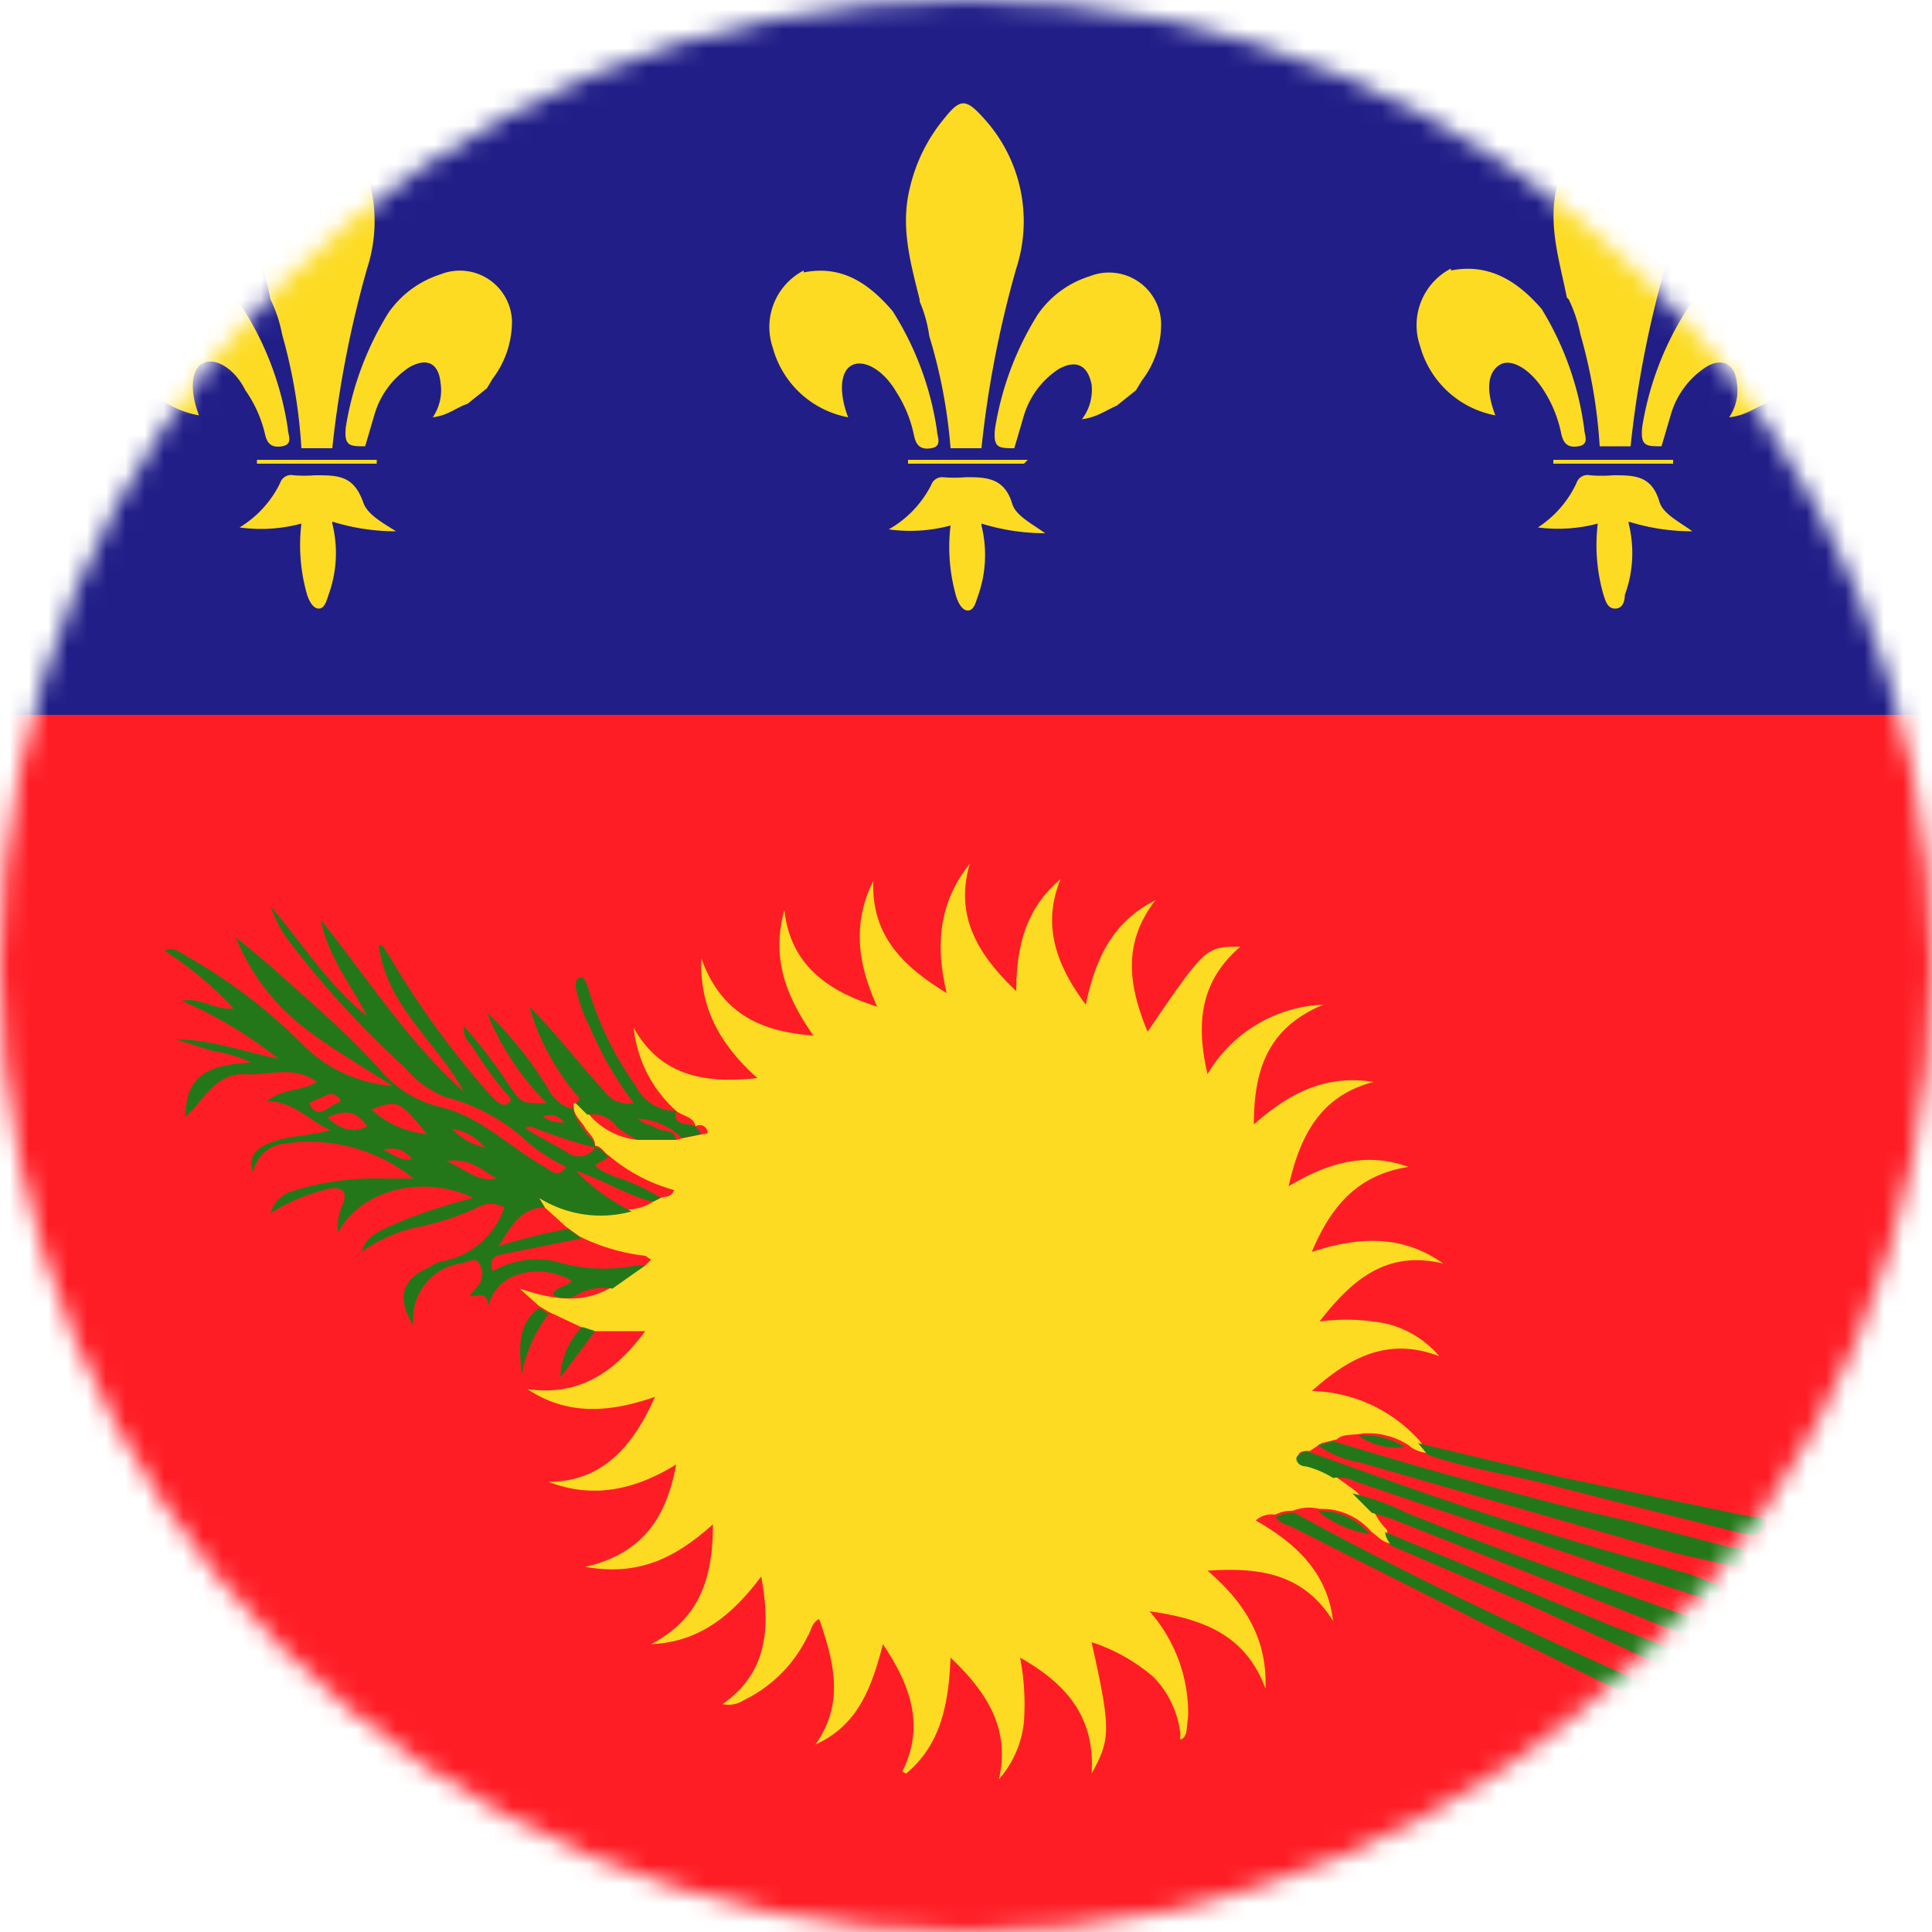 <svg xmlns="http://www.w3.org/2000/svg" data-name="Capa 1" viewBox="0 0 100 100"><mask id="a"><circle cx="50" cy="50" r="50" fill="#fff"/></mask><g mask="url(#a)"><rect width="100" height="37" fill="#211e88"/><rect width="100" height="63" y="37" fill="#ff1d25"/><path fill="#fcdb22" d="M47.6 15.5c-.5-2-1-3.8-.5-5.8a8.7 8.7 0 0 1 1.8-3.6c.8-1 1.1-1 2 0a7.9 7.9 0 0 1 1.7 7.8 54.3 54.3 0 0 0-1.8 9.3h-1.6a27 27 0 0 0-1.1-5.8 7 7 0 0 0-.5-1.8zm-6-1.4c2-.4 3.4.6 4.6 2a15.8 15.8 0 0 1 2.3 6.2c0 .3.3.8-.3.9s-.8-.2-.9-.7a6.5 6.5 0 0 0-.9-2.2c-.7-1.2-1.7-1.7-2.3-1.4s-.7 1.4-.2 2.7A5 5 0 0 1 40 18a3.3 3.3 0 0 1 1.6-4zm10.9 9.1c-.8 0-1.1 0-1-1a15.8 15.8 0 0 1 2.2-5.9 5.1 5.1 0 0 1 2.7-2 2.7 2.7 0 0 1 3.7 2.4 4.8 4.8 0 0 1-1 3l-.3.5-1 .8c-.5.2-1 .6-1.8.7a2.5 2.5 0 0 0 .5-1.8c-.2-1-.8-1.3-1.7-.8a4.4 4.4 0 0 0-1.8 2.4l-.5 1.7zm-1.7 4a6.3 6.3 0 0 1-.2 3.7c-.1.3-.2.7-.5.7s-.5-.4-.6-.7a9.3 9.3 0 0 1-.3-3.7 8 8 0 0 1-3.2.2 5.5 5.5 0 0 0 2.2-2.3.6.6 0 0 1 .6-.4 7.1 7.1 0 0 0 1.2 0c1 0 2 0 2.4 1.4.2.6 1 1 1.7 1.5a11.1 11.1 0 0 1-3.3-.5zM53 24h-6v-.2h6.2zm28.1-8.6c-.4-2-1-3.8-.5-5.8A8.7 8.7 0 0 1 82.4 6c.8-1 1.2-1 2 0a7.9 7.9 0 0 1 1.8 7.8 54.3 54.3 0 0 0-1.8 9.3h-1.6a27 27 0 0 0-1-5.8 7.5 7.5 0 0 0-.6-1.8zm-6-1.4c2-.4 3.5.6 4.7 2a15.8 15.8 0 0 1 2.2 6.2c0 .3.3.8-.3.9s-.8-.2-.9-.7a6.5 6.5 0 0 0-.9-2.2c-.7-1.1-1.7-1.7-2.3-1.3s-.7 1.3-.2 2.6a5 5 0 0 1-3.9-3.6 3.3 3.3 0 0 1 1.6-4zM86 23.1c-.8 0-1.1 0-1-1a16 16 0 0 1 2.2-5.9 5.2 5.2 0 0 1 2.7-2.1 2.7 2.7 0 0 1 3.7 2.5 4.8 4.8 0 0 1-1 3l-.2.5-1 .8c-.6.2-1 .6-1.9.7a2.5 2.5 0 0 0 .4-1.8c-.1-1-.8-1.3-1.6-.8a4.4 4.4 0 0 0-1.8 2.4l-.5 1.7zm-1.7 4a6.3 6.3 0 0 1-.2 3.7c0 .3-.1.7-.5.7s-.5-.4-.6-.7a9.3 9.3 0 0 1-.3-3.7 8 8 0 0 1-3.1.2 5.5 5.5 0 0 0 2-2.3.6.6 0 0 1 .7-.4 7.1 7.1 0 0 0 1.2 0c1.1 0 2 0 2.4 1.4.2.6 1 1 1.7 1.5a11 11 0 0 1-3.3-.5zm2.3-3.1h-6.2v-.2h6.2zM14 15.5c-.4-2-1-3.8-.5-5.8a8.7 8.7 0 0 1 1.8-3.6c.8-1 1.2-1 2 0a7.9 7.9 0 0 1 1.7 7.8 55.3 55.3 0 0 0-1.8 9.3h-1.6a27.6 27.6 0 0 0-1-5.9 7 7 0 0 0-.6-1.8zM8 14c2-.4 3.4.6 4.6 2a16 16 0 0 1 2.3 6.2c0 .3.3.8-.3.9s-.8-.2-.9-.7a6.5 6.5 0 0 0-1-2.2c-.6-1.2-1.6-1.7-2.2-1.4s-.7 1.4-.2 2.7A5 5 0 0 1 6.4 18 3.3 3.3 0 0 1 8 14zm10.9 9.1c-.8 0-1.1 0-1-1a16 16 0 0 1 2.2-5.9 5.2 5.2 0 0 1 2.7-2 2.7 2.7 0 0 1 3.7 2.4 4.9 4.9 0 0 1-1 3l-.3.5-1 .8c-.6.2-1 .6-1.8.7a2.5 2.5 0 0 0 .4-1.8c-.1-1-.7-1.3-1.6-.8a4.4 4.4 0 0 0-1.8 2.4l-.5 1.7zm-1.7 4a6.3 6.3 0 0 1-.2 3.7c-.1.3-.2.7-.5.7s-.5-.4-.6-.7a9.3 9.3 0 0 1-.3-3.7 8 8 0 0 1-3.2.2 5.5 5.5 0 0 0 2.1-2.3.6.6 0 0 1 .7-.4 7.1 7.1 0 0 0 1.1 0c1.2 0 2 0 2.5 1.4.2.6.9 1 1.7 1.5a11.1 11.1 0 0 1-3.3-.5zm2.3-3.1h-6.2v-.2h6.2zm51.6 54.2a3.5 3.5 0 0 0 .7 1c0 .3.2.5.3.7-.5 0-.8-.4-1.1-.6a3.4 3.4 0 0 0-2.7-1.2 2.3 2.3 0 0 0-1.4.1 1.8 1.8 0 0 0-.9.2 1.2 1.2 0 0 0-1 .3c2.1 1.2 3.7 2.7 4 5.2-1.5-2.4-3.7-2.8-6.5-2.6 2 1.7 3.1 3.6 3 6.1-1-2.7-3.1-3.6-6-4a8 8 0 0 1 2 5.4l-.1.9-.1.2c-.3.3-.2 0-.2-.1a5 5 0 0 0-1.4-3 9.3 9.3 0 0 0-3.2-1.8c1 4.5 1 5 0 6.8.2-3-1.4-4.7-3.7-6a12.7 12.7 0 0 1 .2 3.3 5.3 5.3 0 0 1-1.3 3c.6-2.6-.6-4.5-2.5-6.3-.1 2.4-.5 4.5-2.3 6l-.2-.1c1.2-2.4.4-4.5-1-6.6-.6 2.3-1.3 4.2-3.5 5.2 1.5-2.1 1-4.2.2-6.5-.4.2-.4.6-.6.9a7.1 7.1 0 0 1-3.3 3.3 1.4 1.4 0 0 1-1.1.2c2.3-1.6 2.5-3.9 2-6.6-1.5 2-3.2 3.4-5.7 3.5 2.5-1.3 3.2-3.4 3.2-6.2-1.9 1.7-3.8 2.7-6.6 2.2 3-.7 4.2-2.6 4.7-5.3-2.1 1.3-4.3 1.8-6.6.9 2.8 0 4.4-1.9 5.5-4.4-2.3.8-4.5 1-6.6-.4 2.8.4 4.6-1 6.1-3h-2.6l-.7-.2-1.7-.8-.5-.3-1-.9c1.8.6 3.3.8 4.8-.1l1.7-1.1.3-.3-.3-.2a10.3 10.3 0 0 1-3.4-1l-.7-.5-1.1-1-.3-.5a6 6 0 0 0 4.7.6 2.5 2.5 0 0 0 1.2-.4l.4-.2c.3-.1.5 0 .7-.4a8.8 8.8 0 0 1-3.4-1.8c-.2-.1-.4-.5-.7-.5 0-.4-.3-.6-.5-.9-.2-.4-.7-.7-.6-1.3h.1l.7.6A3.8 3.8 0 0 0 33 59h2l.4-.1 1-.2c.1 0 .3 0 .2-.2a.4.4 0 0 0-.6-.2c-.1-.5-.6-.5-1-.8a6.7 6.7 0 0 1-2.2-4.3c1.4 2.5 3.7 2.9 6.4 2.6-1.9-1.7-3-3.6-2.9-6.2 1 2.8 3 3.8 5.8 4-1.4-2-2.2-4-1.5-6.5.3 2.8 2.2 4.2 4.8 5-1-2.2-1.3-4.3-.2-6.5-.1 2.8 1.5 4.4 3.8 5.8-.6-2.5-.4-4.7 1.2-6.7-.8 2.7.4 4.7 2.4 6.6 0-2.3.5-4.3 2.3-5.8-1 2.4-.2 4.5 1.3 6.5.5-2.4 1.4-4.3 3.6-5.4-1.7 2.2-1.4 4.4-.4 6.8 3-4.4 3-4.4 4.8-4.4-2.1 1.8-2.3 4-1.7 6.6a7.3 7.3 0 0 1 6-3.6c-2.9 1.2-3.6 3.4-3.6 6.2 1.8-1.6 3.7-2.6 6.2-2.2-2.7.7-3.8 2.7-4.4 5.4 2-1.2 4-1.8 6.2-1-2.6.4-4 2-5 4.4 2.4-.8 4.7-.9 6.8.6-2.9-.7-4.7.8-6.4 3a10.6 10.6 0 0 1 3.4.1 5.2 5.2 0 0 1 2.8 1.7c-2.6-1-4.6 0-6.6 1.8a7.7 7.7 0 0 1 5.6 2.6l.4.6a1.6 1.6 0 0 1-1-.4 3.8 3.8 0 0 0-2.4-.6c-.5.1-1 0-1.3.3l-.8.2-.6.4c-.3 0-.6 0-.6.3s.3.4.5.4a5 5 0 0 1 1.4.6l1.1.8z"/><path fill="#247718" d="M29.7 57.2c-.1.6.4 1 .6 1.4.2.3.5.4.5.8a25.7 25.7 0 0 1-3.1-1 .4.4 0 0 0-.5 0l.3.2 1.8 1a1 1 0 0 0 1.5-.2c.3 0 .5.3.7.5l-.7.4c.2.3.6.4 1 .6a10.1 10.1 0 0 1 2.4 1.1l-.4.2c-1.3-.3-2.5-1.1-4-1.6a10.6 10.6 0 0 0 2.9 2.1 6 6 0 0 1-4.8-.7l.3.5c-1.2 0-1.7.9-2.4 2a32 32 0 0 1 3.6-.9l.7.5-4 .8c-.5.1-.8.2-.6.9a4.5 4.5 0 0 1 3.3-.5 8.4 8.4 0 0 0 4.1.2h.5l-1.7 1.2a2.7 2.7 0 0 0-1.8.3 1.2 1.2 0 0 1-1.3 0c.2-.4.7-.4 1-.7-1.7-1-4-.4-4.3 1.3-.1-.8-.6-.5-1-.5l.3-.4a1 1 0 0 0 .2-1.3c-.2-.4-.7 0-1 0a2.9 2.9 0 0 0-2.4 3.2c-.9-1.4-.6-2.4.8-3a2 2 0 0 1 .6-.3 4.2 4.2 0 0 0 3.3-2.8 1.4 1.4 0 0 0-1.4 0 13.4 13.4 0 0 1-3 1 7.8 7.8 0 0 0-3 1.3c.3-.8.6-1 2.6-1.8a32 32 0 0 1 3.2-1c-2.5-1.2-5.8-.5-7 1.8a2.8 2.8 0 0 1 .3-1.6c.1-.5 0-.7-.6-.7a9.4 9.4 0 0 0-3.2 1.3 1.7 1.7 0 0 1 1.3-1.2 14.3 14.3 0 0 1 4.6-.6h1.5a8.6 8.6 0 0 0-6.7-1.8 1.8 1.8 0 0 0-1.6 1.5c-.3-.9.2-1.3 1-1.6.8-.3 1.8-.3 3-.6C16 58 15.2 57 13.8 57c.9-.7 1.8-.5 2.6-1-1.2-.9-2.5-.3-3.8-.4-1.5 0-2 1.3-3 2.2 0-2 1-2.7 3.4-2.8a6.7 6.7 0 0 0-2-.6l-1.9-.6c1.8 0 3.4.6 5.3 1a21.7 21.7 0 0 0-5-3c1-.2 1.7.5 2.7.4a18.7 18.7 0 0 0-3.6-3c.4-.2.7 0 1 .2a27.6 27.6 0 0 1 6.3 4.8 7.3 7.3 0 0 0 4.5 2c-1.7-1.1-3.3-2-4.8-3.2a11.1 11.1 0 0 1-3.3-4.5L14 50c2 1.8 4 3.5 5.7 5.4a5.8 5.8 0 0 0 3.1 1.9c2.1.5 3.6 2.1 5.4 3.1.3.2.7.6 1.1 0a10.1 10.1 0 0 1-1.9-1.2 9.7 9.7 0 0 0-4.3-2.4 5.1 5.1 0 0 1-2.1-1.5 48.8 48.8 0 0 1-6.2-6.8 7.2 7.2 0 0 1-.8-1.6c1.7 2 3 4.1 5 5.7-.8-1.6-2-3-2.4-5 2.4 3 4.5 6.3 7.4 8.9-1.4-2.6-4-4.4-4.4-7.6.3 0 .3.3.5.5a45.6 45.6 0 0 0 5.3 7.3l.3.3c.2.1.3.3.6.1s0-.4-.1-.5a21.5 21.5 0 0 1-1.8-2.5 1.2 1.2 0 0 1-.4-1 25.8 25.8 0 0 1 2.3 3c.7 1 .6 1 2 1a14 14 0 0 1-3.1-4.7 19.6 19.6 0 0 1 3.2 4 2 2 0 0 0 1.2 1zm-6.5 1.1-.2-.1c-.1 0 0 0 0 0h.2a3.4 3.4 0 0 0 1.9 1.2 2.7 2.7 0 0 0-2-1zm-4-.9a4.9 4.9 0 0 0 2.9 1.3c-1.4-1.7-1.5-1.8-2.8-1.3zm6.5 3.6c-.7-.4-1.4-1.1-2.6-.9 1 .4 1.6 1.1 2.6.9zM17 57.9c.6.5 1.2.8 2 .4-.6-.9-1.2-.8-2-.5zm-1-.8c.4.9 1 .2 1.4 0 .2 0 .3-.2.1-.3-.4-.4-.7 0-1.1.1a2.3 2.3 0 0 0-.4.2zm3.8 2.4c.5.2.9.6 1.5.5-.4-.6-1-.6-1.4-.5zm8.3-1.7a1.8 1.8 0 0 0 1.1.3.9.9 0 0 0-1.1-.3zm38 20.7a1.8 1.8 0 0 1 .9-.2c5.8 3.2 11.8 6 17.8 8.7a5.1 5.1 0 0 1 .7.3c.2.1.6.1.4.6s-.5.4-.9.2l-1.4-.7-5.5-2.7L66.8 79c-.3-.1-.6-.2-.8-.5zM35 59h-2a5.4 5.4 0 0 1-1.1-.7 1.5 1.5 0 0 0-1.5-.6l-.6-.6c.4-.3 0-.4-.1-.6a12.2 12.2 0 0 1-2.3-4.4c1.4 1.4 2.6 3 3.9 4.4a1.5 1.5 0 0 0 1.5.6 18.8 18.8 0 0 1-2.3-4 7.9 7.9 0 0 1-.7-2c0-.2 0-.4.2-.5s.3.2.4.4a16.9 16.9 0 0 0 2.5 5.2 2.3 2.3 0 0 0 2.1 1.3c-.2.8.6.6 1 .8l.3.4-1 .2a3.6 3.6 0 0 0-2.3-1c.3.3.7.3 1 .5s.9 0 1 .6zm38.9 16.3-.5-.6 7.6 1.8 9.6 2c.3 0 .7 0 .8.3-.1.7-.6.7-1.1.6L84.7 78 80 76.8c-2-.5-4.1-.8-6.1-1.5zm-46-7.6.5.3a7.2 7.2 0 0 0-1.4 3.2c-.1-1.3-.3-2.6.9-3.5zm2.3 1 .6.2-1.8 2.4a4 4 0 0 1 1.1-2.6zm-2.7-16.5h-.1zM69 76.5a5 5 0 0 0-1.4-.6c-.3 0-.5-.2-.5-.4s.3-.3.5-.4l4.5 1.6q7 2.5 14.1 4.4l.6.2.4.1a11 11 0 0 1 1.3.5c.2.1.7 0 .5.6s-.5.4-.9.2l-3.7-1.2-14.2-4.8a1.9 1.9 0 0 0-1.2-.2zm-.8-1.7.8-.2 4.4 1.3c3.6 1 7.1 2 10.8 2.8l5.4 1.4c.3 0 .8 0 .7.6s-.5.4-.9.3l-2.2-.5-.4-.1-.4-.1-16-4.6a5.4 5.4 0 0 1-2.2-.9zm2.8 3.5-1-1a12.3 12.3 0 0 1 2.8 1c4.7 1.9 9.6 3.6 14.4 5.3.3.1.9 0 .7.6s-.6.4-1 .3L72 78.6l-1-.3zm1 1.7c-.1-.2-.3-.4-.3-.7l11.6 4.8 3.1 1.2c.3.1.8.1.6.7s-.6.3-1 .2L79 83l-7-3zm-3.8-1.8a3.4 3.4 0 0 1 2.7 1.2 5.5 5.5 0 0 1-2.7-1.2zm4.5-3.3a3.4 3.4 0 0 1-2.4-.6 3.8 3.8 0 0 1 2.4.6z"/></g></svg>